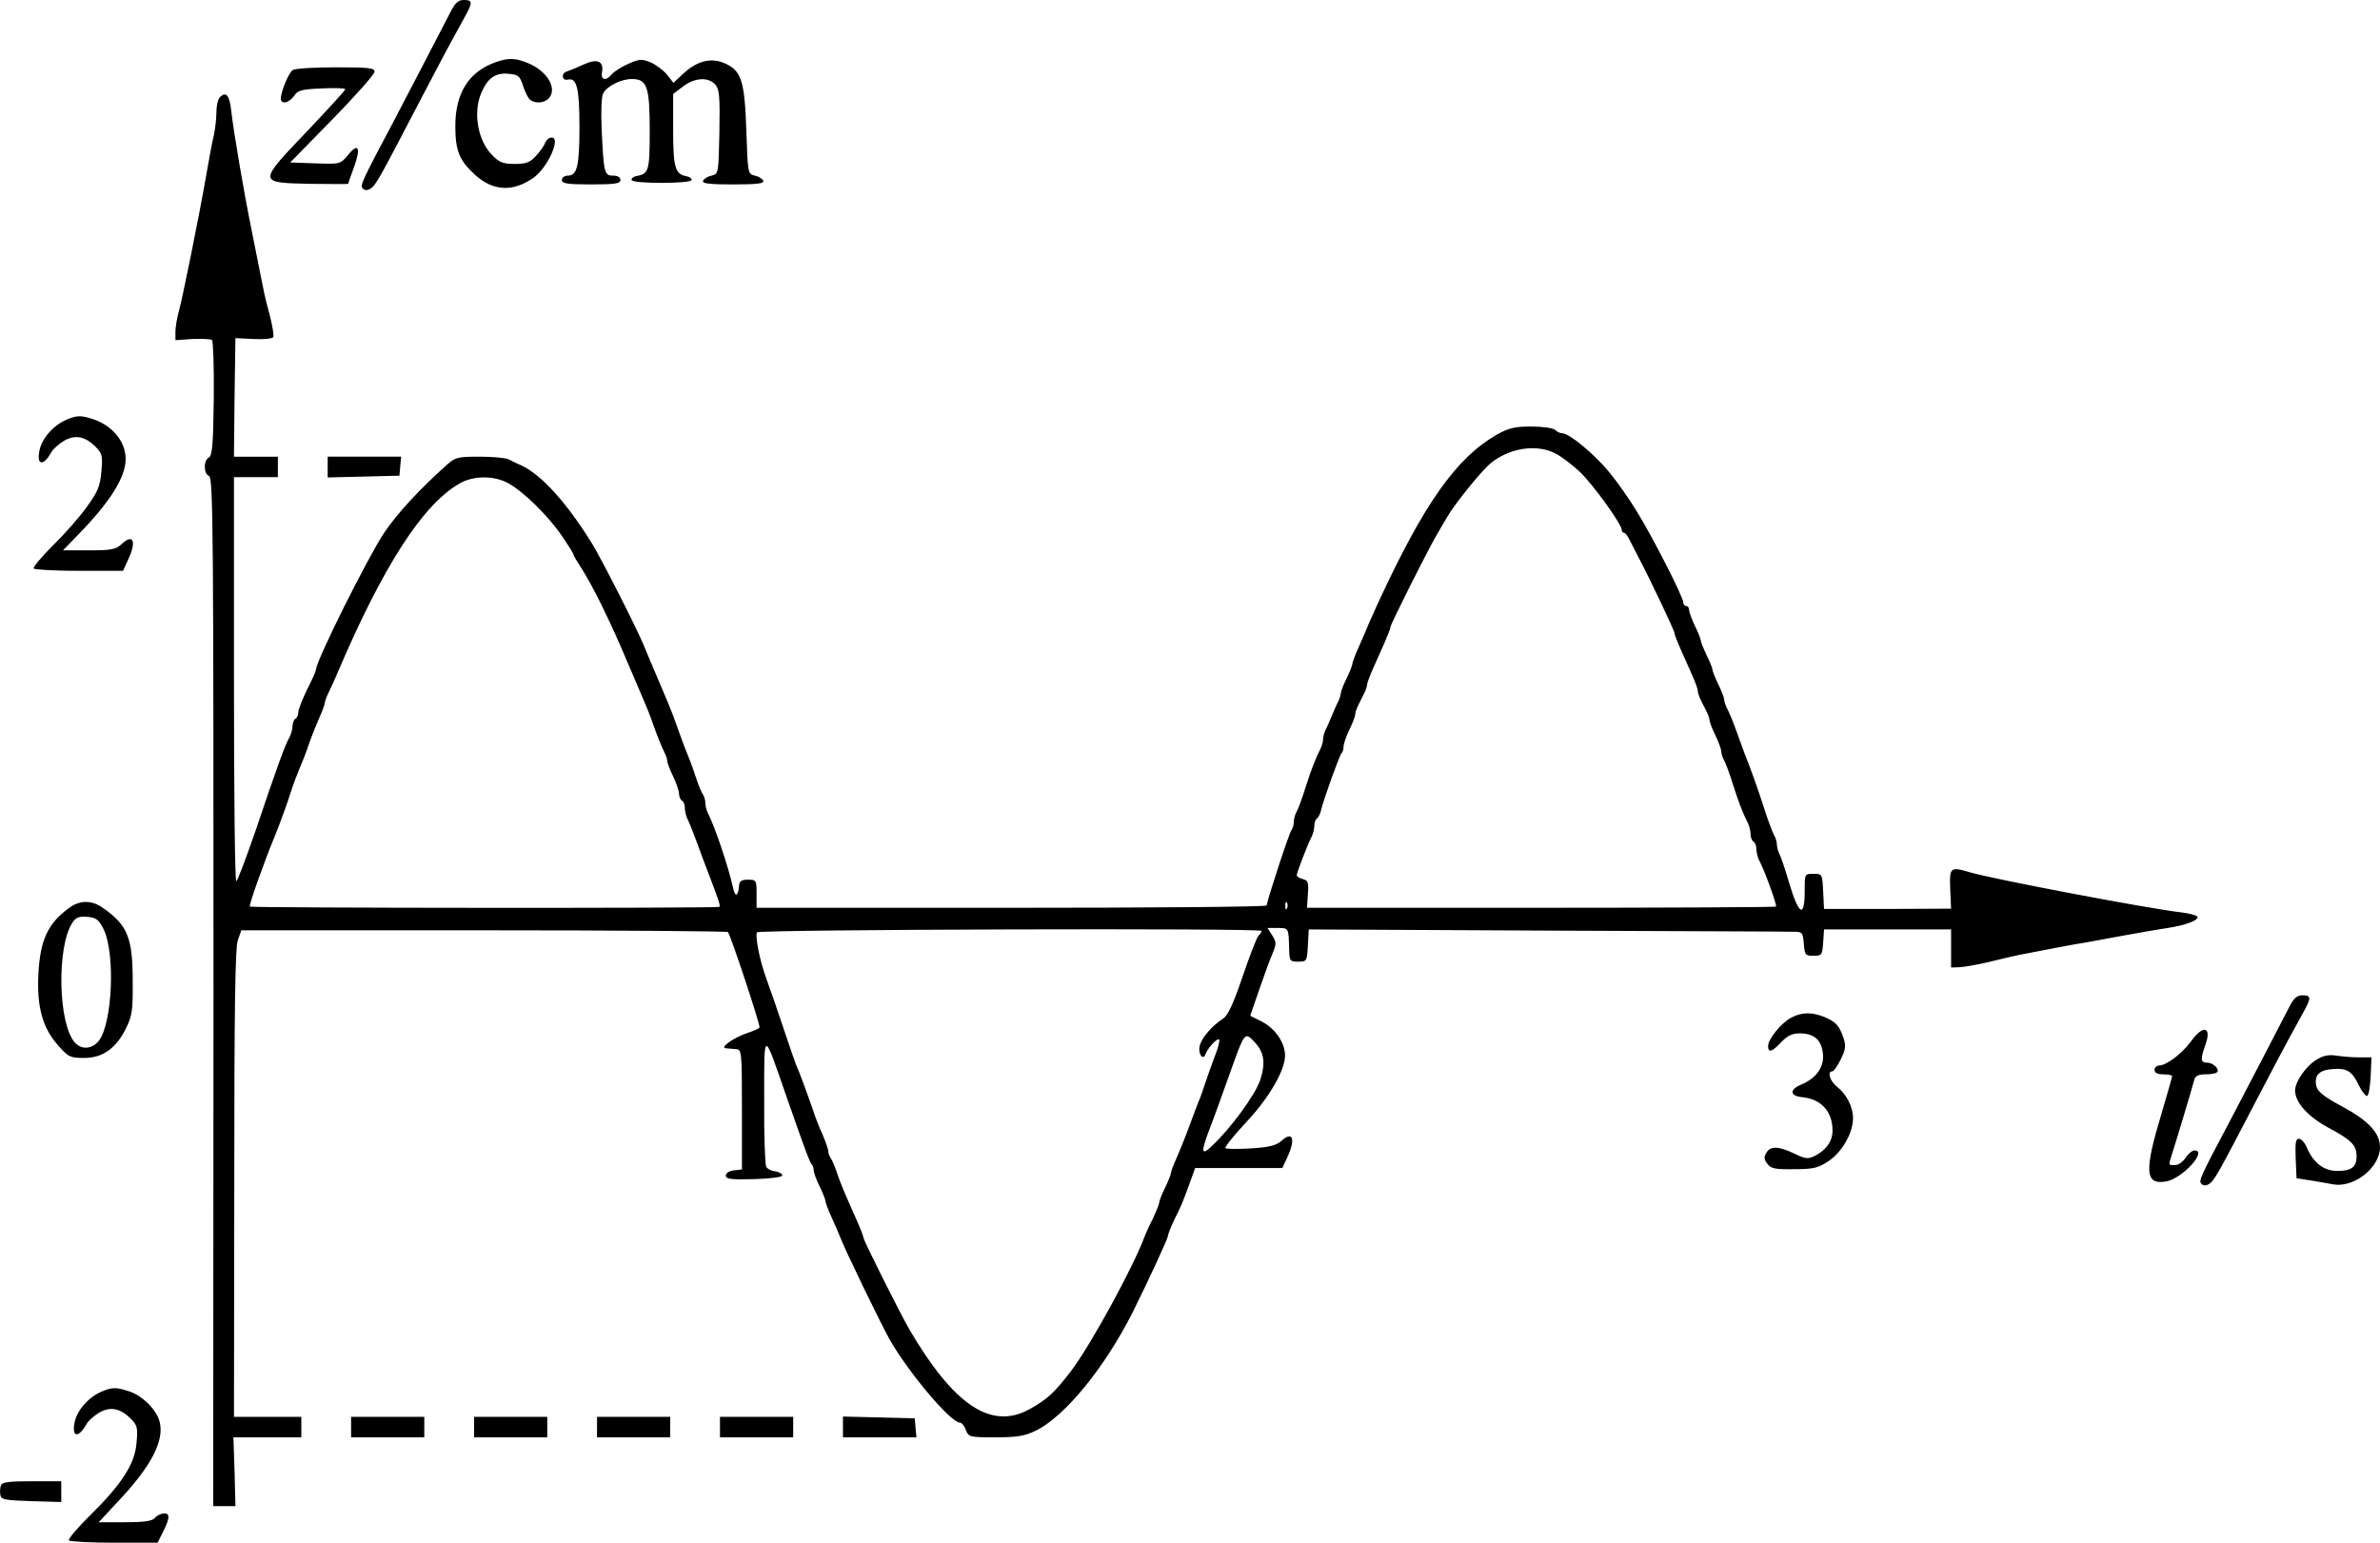 <?xml version="1.0" standalone="no"?>
<!DOCTYPE svg PUBLIC "-//W3C//DTD SVG 20010904//EN"
 "http://www.w3.org/TR/2001/REC-SVG-20010904/DTD/svg10.dtd">
<svg version="1.0" xmlns="http://www.w3.org/2000/svg"
 width="812.922pt" height="527pt" viewBox="0 0 812.922 527"
 preserveAspectRatio="xMidYMid meet">
<g transform="translate(-121.078,582) scale(0.1,-0.1)"
fill="#000000" stroke="none">
<g>
<path d="M2749 5778 c-31 -60 -132 -255 -194 -373 -111 -209 -115 -219 -105
-229 7 -7 16 -7 27 0 17 11 31 36 160 284 70 134 94 180 159 298 30 54 30 62
-1 62 -19 0 -30 -10 -46 -42z"/>
</g>
<g>
<path d="M2905 5608 c-92 -32 -139 -105 -139 -218 0 -84 13 -117 66 -166 62
-57 129 -61 200 -12 49 34 96 138 63 138 -9 0 -18 -8 -22 -17 -3 -10 -17 -30
-31 -45 -21 -23 -34 -28 -73 -28 -39 0 -53 5 -76 29 -50 49 -67 145 -39 212
22 52 48 71 93 67 35 -3 39 -7 51 -43 7 -22 18 -43 25 -47 23 -15 56 -8 68 14
18 33 -13 82 -67 108 -48 22 -74 24 -119 8z"/>
</g>
<g>
<path d="M3205 5600 c-22 -10 -48 -21 -58 -24 -21 -7 -17 -33 4 -28 30 7 39
-30 39 -161 0 -135 -8 -167 -40 -167 -11 0 -20 -7 -20 -15 0 -12 18 -15 100
-15 82 0 100 3 100 15 0 9 -9 15 -25 15 -30 0 -32 8 -39 154 -3 63 -1 117 5
127 13 25 61 49 98 49 52 0 61 -26 61 -176 0 -136 -3 -148 -44 -155 -11 -2
-19 -8 -18 -14 3 -13 201 -13 205 0 1 5 -7 11 -18 13 -38 7 -45 30 -45 158 l0
123 33 25 c40 31 87 34 111 7 14 -16 16 -39 14 -162 -3 -142 -3 -143 -27 -149
-14 -3 -26 -11 -29 -18 -3 -9 23 -12 103 -12 80 0 106 3 103 12 -3 7 -15 15
-29 18 -24 6 -24 7 -29 155 -6 172 -17 205 -77 230 -46 19 -93 6 -140 -38
l-32 -30 -22 28 c-12 15 -38 34 -56 42 -30 12 -38 12 -76 -5 -23 -10 -48 -26
-56 -35 -20 -25 -39 -21 -34 6 7 38 -16 48 -62 27z"/>
</g>
<g>
<path d="M2211 5581 c-14 -9 -41 -74 -41 -98 0 -21 28 -15 45 9 13 20 26 23
95 26 44 2 80 1 80 -3 0 -4 -59 -68 -130 -143 -169 -177 -169 -176 8 -180 72
-1 132 -1 132 0 0 2 9 28 20 57 24 67 15 85 -20 42 -27 -32 -27 -32 -113 -29
l-85 3 144 147 c79 81 144 154 144 163 0 13 -20 15 -132 15 -73 0 -139 -4
-147 -9z"/>
</g>
<g>
<path d="M1962 5488 c-7 -7 -12 -29 -12 -51 0 -21 -4 -57 -9 -80 -6 -23 -17
-85 -26 -137 -25 -143 -83 -430 -95 -470 -5 -19 -10 -48 -10 -63 l0 -29 59 4
c33 1 63 0 66 -4 4 -4 7 -94 6 -200 -2 -156 -5 -194 -17 -201 -19 -11 -18 -56
1 -63 14 -6 15 -202 15 -1763 l-1 -1756 38 0 38 0 -3 117 -4 118 116 0 116 0
0 35 0 35 -115 0 -115 0 1 798 c0 591 3 806 12 830 l12 34 828 0 c456 0 831
-3 834 -6 9 -9 112 -320 108 -326 -2 -4 -21 -12 -42 -19 -47 -16 -95 -50 -73
-52 8 -1 24 -2 35 -3 19 -1 20 -8 20 -206 l0 -205 -27 -3 c-17 -2 -28 -9 -28
-18 0 -12 17 -14 98 -12 58 2 96 7 95 13 -1 6 -13 12 -25 14 -13 1 -26 8 -30
15 -4 6 -8 108 -7 226 0 246 -4 245 74 20 66 -189 81 -229 88 -237 4 -3 7 -13
7 -20 0 -8 9 -33 20 -55 11 -23 20 -45 20 -50 0 -5 9 -30 21 -56 12 -26 25
-56 29 -67 19 -49 137 -292 169 -350 65 -114 209 -285 241 -285 6 0 15 -11 20
-25 9 -24 13 -25 100 -25 72 0 100 4 137 22 99 47 237 215 334 408 53 107 119
249 119 258 0 5 10 30 21 54 24 47 29 59 55 131 l17 47 149 0 149 0 21 46 c24
56 12 80 -24 47 -18 -16 -41 -22 -105 -26 -46 -3 -85 -2 -87 1 -2 4 29 43 70
87 80 85 134 179 134 229 0 44 -33 92 -79 116 l-40 20 30 87 c17 49 37 105 46
125 14 34 14 39 -1 63 l-16 25 35 0 c38 0 37 0 39 -70 1 -43 2 -45 31 -45 29
0 30 1 33 55 l3 55 817 -4 c449 -2 829 -3 844 -4 24 0 27 -4 30 -41 3 -38 5
-41 33 -41 28 0 30 2 33 45 l3 45 217 0 217 0 0 -65 0 -65 30 1 c17 1 62 9
100 18 39 10 91 22 118 27 87 17 152 29 179 34 16 2 81 14 145 26 65 12 141
25 168 29 61 9 108 27 101 39 -3 4 -27 11 -53 14 -108 12 -641 113 -723 137
-68 20 -71 18 -68 -57 l3 -67 -217 -1 -217 0 -3 60 c-3 59 -3 60 -33 60 -30 0
-30 0 -30 -57 0 -97 -20 -86 -55 32 -12 41 -26 83 -31 92 -5 10 -9 25 -9 33 0
8 -4 23 -10 33 -5 9 -21 51 -34 92 -22 69 -46 135 -66 185 -4 11 -13 36 -20
55 -15 42 -29 79 -41 102 -5 10 -9 23 -9 28 0 6 -9 30 -20 52 -11 23 -20 46
-20 50 0 5 -9 28 -20 50 -11 23 -20 46 -20 50 0 5 -9 28 -20 50 -11 23 -20 48
-20 55 0 7 -4 13 -10 13 -5 0 -10 6 -10 13 0 18 -105 224 -159 311 -23 38 -64
97 -92 131 -50 62 -138 135 -162 135 -7 0 -18 5 -24 11 -7 7 -43 12 -82 12
-57 0 -77 -5 -118 -28 -138 -79 -248 -235 -404 -572 -17 -38 -35 -77 -39 -88
-5 -11 -17 -41 -29 -67 -12 -26 -21 -51 -21 -56 0 -5 -9 -27 -20 -50 -11 -22
-20 -46 -20 -52 0 -5 -4 -18 -9 -28 -5 -9 -14 -30 -21 -47 -7 -16 -16 -38 -21
-47 -5 -10 -9 -25 -9 -33 0 -8 -4 -23 -9 -33 -16 -32 -30 -66 -51 -132 -11
-36 -25 -73 -30 -82 -6 -10 -10 -26 -10 -36 0 -10 -4 -22 -8 -28 -7 -7 -75
-214 -85 -257 -2 -5 -394 -8 -872 -8 l-870 0 0 48 c0 46 -1 48 -29 48 -23 0
-30 -5 -31 -22 -3 -35 -13 -39 -20 -7 -15 69 -61 207 -86 256 -5 10 -9 26 -9
36 0 10 -4 22 -8 28 -4 5 -14 27 -21 49 -7 22 -17 50 -22 63 -18 44 -27 68
-39 102 -7 19 -16 45 -21 58 -5 12 -13 32 -18 45 -10 24 -29 69 -56 132 -9 22
-21 49 -25 60 -21 52 -145 297 -178 350 -85 137 -171 232 -238 264 -16 7 -37
17 -46 22 -10 5 -54 9 -99 9 -73 0 -83 -2 -111 -27 -92 -82 -170 -166 -215
-233 -56 -84 -233 -438 -233 -468 0 -4 -13 -34 -30 -67 -16 -33 -30 -68 -30
-77 0 -9 -4 -20 -10 -23 -5 -3 -10 -15 -10 -26 0 -10 -5 -27 -10 -37 -14 -22
-44 -105 -116 -319 -33 -95 -62 -173 -66 -173 -5 0 -8 311 -8 690 l0 690 75 0
75 0 0 35 0 35 -75 0 -75 0 2 203 3 202 61 -3 c34 -2 64 1 68 6 3 5 -2 36 -10
68 -9 33 -20 77 -24 99 -15 74 -32 160 -40 200 -27 133 -61 334 -69 404 -6 56
-18 70 -39 49z m4565 -1219 c21 -11 58 -40 81 -62 45 -43 142 -178 142 -197 0
-5 3 -10 8 -10 4 0 12 -10 18 -23 6 -12 21 -40 32 -62 36 -68 122 -249 122
-257 0 -5 9 -28 20 -53 11 -25 29 -65 40 -90 11 -25 20 -49 20 -55 0 -10 5
-23 28 -67 7 -13 12 -28 12 -33 0 -6 9 -30 20 -52 11 -23 20 -48 20 -55 0 -7
4 -21 10 -31 5 -9 19 -46 30 -82 21 -66 35 -100 51 -132 5 -10 9 -27 9 -37 0
-11 5 -23 10 -26 6 -3 10 -15 10 -26 0 -10 4 -27 9 -37 18 -33 62 -154 58
-159 -3 -2 -364 -4 -803 -4 l-799 0 3 46 c3 40 1 47 -17 52 -12 3 -21 9 -21
13 0 9 38 108 51 132 5 10 9 27 9 37 0 11 4 22 9 25 5 3 11 16 14 28 8 36 63
188 70 195 4 3 7 14 7 23 0 9 9 35 20 58 11 22 20 46 20 52 0 10 5 22 28 67 7
13 12 27 12 33 0 6 9 30 20 55 11 25 29 65 40 90 11 25 20 48 20 53 0 9 125
258 157 313 12 20 27 47 35 60 24 43 112 152 145 182 65 57 164 73 230 36z
m-3580 -100 c52 -28 137 -112 184 -181 21 -31 39 -60 39 -63 0 -4 13 -25 28
-48 15 -23 46 -80 69 -127 38 -79 53 -112 89 -197 8 -18 21 -50 30 -70 32 -74
42 -98 54 -133 15 -43 30 -79 41 -102 5 -10 9 -23 9 -28 0 -6 9 -30 20 -52 11
-23 20 -50 20 -59 0 -10 5 -21 10 -24 6 -3 10 -15 10 -26 0 -10 4 -27 9 -37 5
-9 19 -44 31 -77 12 -33 32 -87 45 -120 30 -79 37 -99 33 -103 -5 -5 -1600 -4
-1604 1 -4 4 53 164 86 242 15 37 42 110 56 155 8 25 20 56 26 70 13 31 23 55
38 100 7 19 21 54 31 77 11 24 19 47 19 51 0 5 6 22 14 38 8 16 21 45 29 64
155 364 291 576 417 648 47 28 119 28 167 1z m2660 -1451 c-3 -8 -6 -5 -6 6
-1 11 2 17 5 13 3 -3 4 -12 1 -19z m-87 -78 c0 -4 -5 -11 -11 -17 -6 -6 -30
-69 -54 -139 -32 -94 -50 -133 -67 -144 -39 -25 -75 -68 -80 -95 -5 -25 12
-49 20 -27 7 21 40 57 47 51 3 -4 -4 -31 -16 -60 -11 -30 -27 -74 -35 -99 -8
-25 -19 -54 -24 -65 -4 -11 -18 -47 -30 -80 -12 -33 -31 -79 -41 -102 -11 -24
-19 -46 -19 -51 0 -5 -9 -27 -20 -50 -11 -22 -20 -45 -20 -51 0 -5 -10 -29
-21 -53 -12 -23 -25 -52 -29 -63 -40 -107 -185 -372 -252 -460 -57 -74 -80
-95 -141 -129 -131 -72 -258 13 -411 274 -31 54 -156 303 -156 312 0 5 -9 28
-20 53 -47 105 -58 132 -71 170 -7 22 -17 44 -21 49 -4 6 -8 16 -8 23 0 7 -9
32 -19 56 -11 23 -26 62 -34 87 -17 49 -44 124 -58 155 -4 11 -24 67 -43 125
-19 58 -45 132 -57 165 -23 63 -39 143 -33 160 4 10 1724 15 1724 5z m-22
-382 c31 -34 36 -70 17 -128 -17 -50 -99 -163 -164 -224 -37 -36 -39 -23 -10
54 12 30 41 111 65 178 58 162 55 159 92 120z"/>
</g>
<g>
<path d="M1435 4385 c-44 -20 -83 -65 -90 -107 -9 -49 15 -50 41 -3 6 11 25
28 43 39 38 22 72 16 108 -20 23 -23 25 -31 20 -85 -4 -49 -12 -69 -50 -121
-25 -35 -77 -94 -116 -132 -38 -38 -68 -73 -65 -78 3 -4 73 -8 155 -8 l150 0
21 46 c25 57 12 81 -25 46 -20 -19 -35 -22 -112 -22 l-89 0 56 58 c105 108
158 192 158 254 0 58 -43 112 -108 135 -45 15 -58 15 -97 -2z"/>
</g>
<g>
<path d="M2330 4225 l0 -36 123 3 122 3 3 33 3 32 -125 0 -126 0 0 -35z"/>
</g>
<g>
<path d="M1445 2717 c-70 -51 -97 -108 -103 -223 -6 -113 14 -186 68 -246 33
-38 41 -42 86 -42 64 -1 111 32 145 101 21 42 24 62 23 163 0 147 -18 190
-101 248 -39 28 -80 28 -118 -1z m120 -72 c40 -83 30 -321 -17 -381 -23 -28
-58 -31 -81 -6 -58 63 -63 328 -9 410 12 18 22 22 51 20 31 -3 39 -9 56 -43z"/>
</g>
<g>
<path d="M9029 2378 c-31 -60 -132 -255 -194 -373 -111 -209 -115 -219 -105
-229 7 -7 16 -7 27 0 17 11 31 36 160 284 70 134 94 180 159 298 30 54 30 62
-1 62 -19 0 -30 -10 -46 -42z"/>
</g>
<g>
<path d="M7328 2343 c-33 -17 -78 -73 -78 -96 0 -25 13 -21 45 13 22 23 38 30
64 30 48 -1 72 -21 78 -67 6 -46 -21 -86 -74 -108 -41 -17 -39 -39 3 -43 65
-6 104 -49 104 -114 0 -37 -22 -67 -61 -87 -23 -11 -32 -10 -69 8 -54 26 -82
27 -96 3 -9 -14 -8 -23 3 -37 12 -17 26 -20 91 -19 67 0 83 4 119 28 46 31 83
96 83 146 0 39 -22 82 -55 108 -24 19 -34 52 -16 52 5 0 18 18 29 41 17 34 18
46 10 72 -15 44 -26 56 -66 73 -42 17 -78 17 -114 -3z"/>
</g>
<g>
<path d="M8694 2262 c-30 -41 -84 -82 -109 -82 -8 0 -15 -7 -15 -15 0 -10 10
-15 30 -15 17 0 30 -3 30 -6 0 -3 -16 -60 -36 -127 -60 -199 -57 -245 15 -233
55 9 144 106 97 106 -7 0 -21 -11 -30 -25 -9 -14 -25 -25 -36 -25 -23 0 -23
-2 -11 36 10 30 69 225 77 257 4 12 15 17 38 17 18 0 36 3 39 7 11 10 -13 33
-34 33 -22 0 -23 11 -5 62 22 62 -9 68 -50 10z"/>
</g>
<g>
<path d="M9125 2201 c-37 -21 -75 -76 -75 -106 0 -41 43 -89 115 -128 78 -42
95 -59 95 -97 0 -37 -18 -50 -66 -50 -46 0 -82 28 -104 80 -7 17 -19 30 -27
30 -11 0 -13 -14 -11 -67 l3 -68 45 -7 c25 -4 61 -10 81 -14 71 -12 159 58
159 127 0 48 -38 90 -129 139 -60 32 -83 50 -88 68 -9 38 8 57 56 60 48 4 66
-7 89 -56 9 -19 22 -35 27 -36 6 -1 11 29 13 65 l3 67 -43 0 c-24 0 -59 3 -78
6 -24 4 -44 0 -65 -13z"/>
</g>
<g>
<path d="M1555 1065 c-44 -20 -83 -65 -90 -107 -9 -49 15 -50 41 -3 6 11 25
28 43 39 38 22 72 16 108 -20 23 -23 25 -31 20 -84 -6 -72 -51 -141 -161 -249
-41 -41 -73 -78 -70 -83 3 -4 72 -8 154 -8 l149 0 14 28 c28 54 30 72 9 72
-11 0 -25 -7 -32 -15 -9 -11 -35 -15 -102 -15 l-90 0 64 69 c114 120 161 209
144 274 -10 40 -56 87 -101 103 -48 16 -61 16 -100 -1z"/>
</g>
<g>
<path d="M2410 945 l0 -35 125 0 125 0 0 35 0 35 -125 0 -125 0 0 -35z"/>
</g>
<g>
<path d="M2830 945 l0 -35 125 0 125 0 0 35 0 35 -125 0 -125 0 0 -35z"/>
</g>
<g>
<path d="M3250 945 l0 -35 125 0 125 0 0 35 0 35 -125 0 -125 0 0 -35z"/>
</g>
<g>
<path d="M3670 945 l0 -35 125 0 125 0 0 35 0 35 -125 0 -125 0 0 -35z"/>
</g>
<g>
<path d="M4090 945 l0 -35 126 0 125 0 -3 33 -3 32 -122 3 -123 3 0 -36z"/>
</g>
<g>
<path d="M1214 746 c-3 -8 -4 -23 -2 -33 3 -16 16 -18 106 -21 l102 -3 0 36 0
35 -100 0 c-78 0 -102 -3 -106 -14z"/>
</g>
</g>
</svg>

